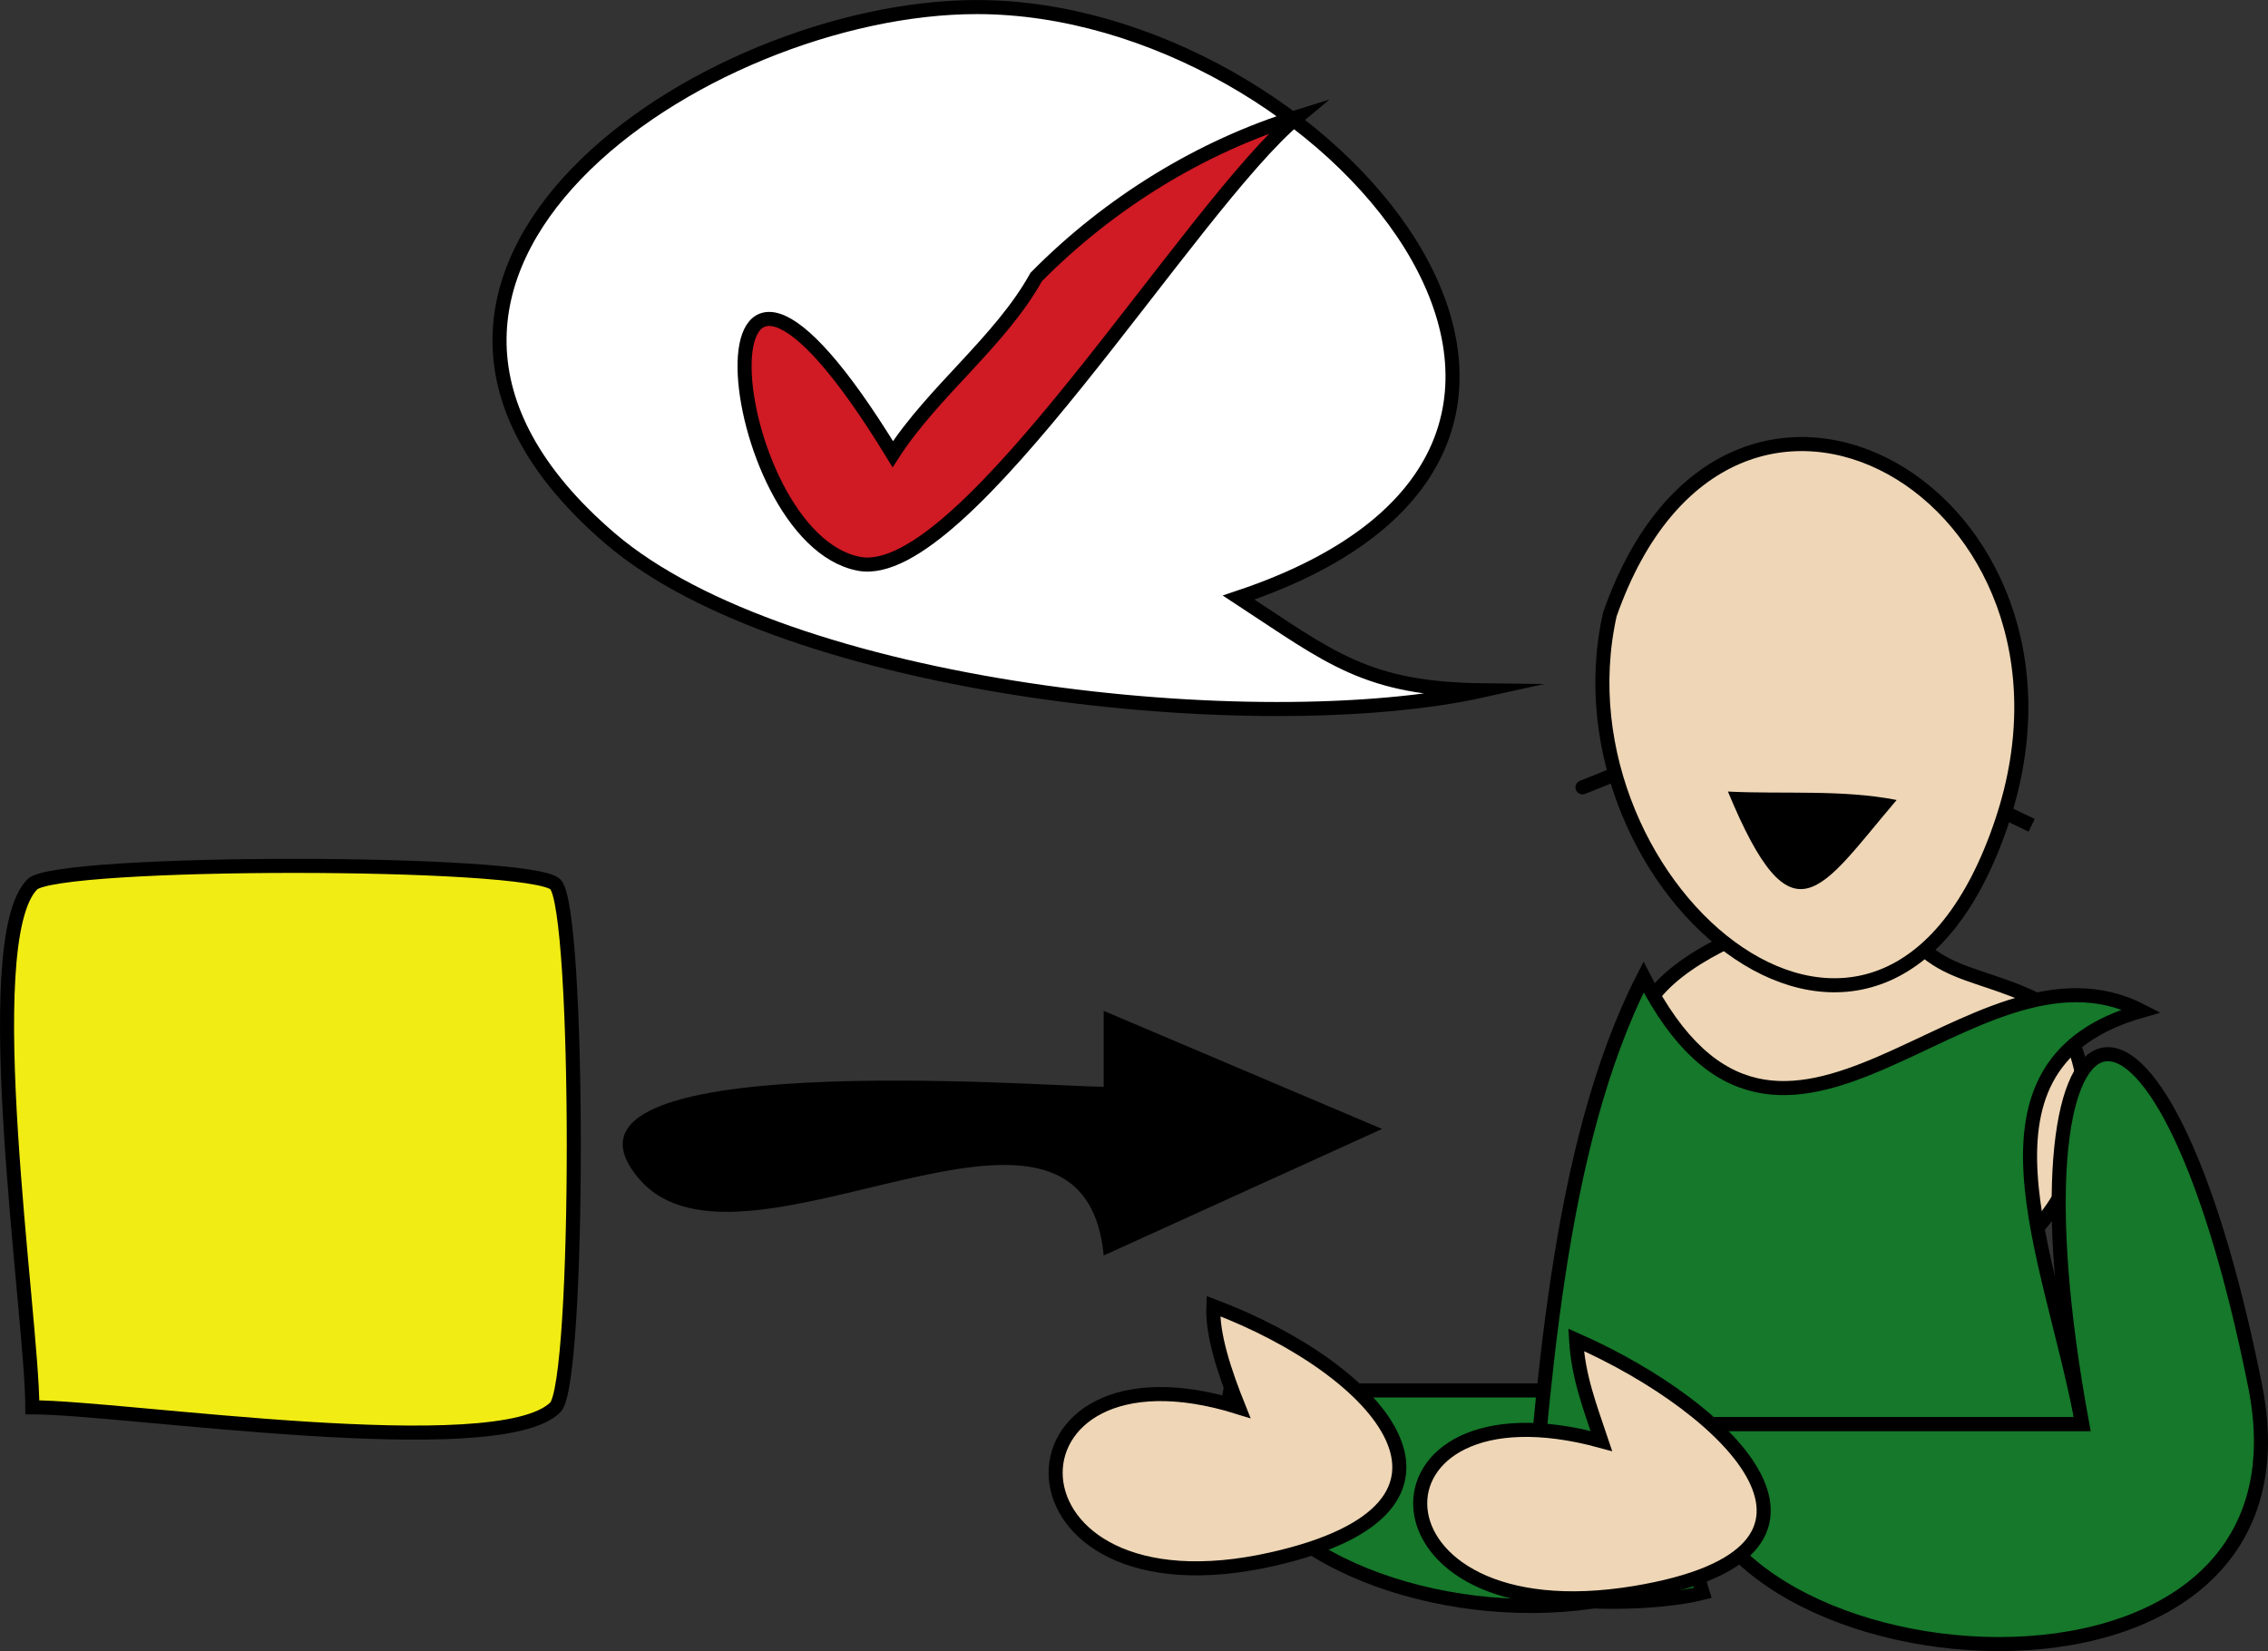 <svg xmlns="http://www.w3.org/2000/svg" xmlns:xlink="http://www.w3.org/1999/xlink" version="1.1" id="Layer_1" x="0px" y="0px" enable-background="new 0 0 822.05 841.89" xml:space="preserve" viewBox="307 349.14 201.64 146.8">
<rect x="307" y="349.14" width="201.64" height="146.8" fill="#333333" stroke="none"/>
<path fill-rule="evenodd" clip-rule="evenodd" fill="#15782A" stroke="#000000" stroke-width="1.25" stroke-linecap="square" stroke-miterlimit="10" d="  M416.375,472.767c11.5,0,23,0,34.5,0c-4.973-39.781,7.185-47.434,15.375-3.75C472.49,502.298,411.99,495.554,416.375,472.767z"/>
<path fill-rule="evenodd" clip-rule="evenodd" fill="#EED6B6" stroke="#000000" stroke-width="1.25" stroke-linecap="square" stroke-miterlimit="10" d="  M417.125,474.267c-1.214-3.027-2.373-6.433-2.25-9c14.871,5.614,25.732,17.869,5.25,22.5  C394.944,493.46,394.96,467.342,417.125,474.267z"/>
<path fill-rule="evenodd" clip-rule="evenodd" fill="#EED6B6" stroke="#000000" stroke-width="1.25" stroke-linecap="square" stroke-miterlimit="10" d="  M489.875,439.017c-6.975-4.199-11.861-2.131-15-10.5c-2.646,0.227-24.659,4.862-22.195,14.719  C462.737,483.468,502.68,459.809,489.875,439.017z"/>
<path fill-rule="evenodd" clip-rule="evenodd" fill="#15782A" stroke="#000000" stroke-width="1.25" stroke-linecap="square" stroke-miterlimit="10" d="  M453.125,436.017c12.394,24.269,29.008-4.87,44.25,3c-16.453,4.688-8.047,21.612-5.25,36.75c-11.5,0-23,0-34.5,0  c1.416,4.552-0.73,10.492,0.75,15c-4.076,1.027-11.694,1.086-15.75,0C444.174,473.354,445.338,451.238,453.125,436.017z"/>
<path fill-rule="evenodd" clip-rule="evenodd" fill="#15782A" stroke="#000000" stroke-width="1.25" stroke-linecap="square" stroke-miterlimit="10" d="  M457.625,475.767c11.5,0,23,0,34.5,0c-7.493-40.554,6.886-45.821,15.375-3.375C514.196,505.874,453.163,498.868,457.625,475.767z"/>
<path fill-rule="evenodd" clip-rule="evenodd" fill="#EED6B6" stroke="#000000" stroke-width="1.25" stroke-linecap="square" stroke-miterlimit="10" d="  M449.375,477.267c-1.065-3.174-2.052-5.707-2.25-9c13.933,6.147,26.663,18.945,5.25,22.5  C427.557,494.887,427.288,471.218,449.375,477.267z"/>
<path fill-rule="evenodd" clip-rule="evenodd" fill="#EED6B6" stroke="#000000" stroke-width="1.25" stroke-linecap="square" stroke-miterlimit="10" d="  M452.375,417.269C445.104,420.184,447.236,419.329,452.375,417.269L452.375,417.269z"/>
<path fill-rule="evenodd" clip-rule="evenodd" fill="#EED6B6" stroke="#000000" stroke-width="1.25" stroke-linecap="square" stroke-miterlimit="10" d="  M487.625,422.519C482.877,420.241,481.011,419.345,487.625,422.519L487.625,422.519z"/>
<path fill-rule="evenodd" clip-rule="evenodd" fill="#EED6B6" stroke="#000000" stroke-width="1.25" stroke-linecap="square" stroke-miterlimit="10" d="  M450.125,403.769c-5.477,24.544,24.439,49.67,34.875,18.374C494.653,393.191,460.723,373.55,450.125,403.769z"/>
<path fill-rule="evenodd" clip-rule="evenodd" fill="#F1EC14" stroke="#000000" stroke-width="1.25" stroke-linecap="square" stroke-miterlimit="10" d="  M309.875,474.267c8.003,0,41.441,5.059,46.5,0c2.186-2.186,2.186-44.314,0-46.5s-44.314-2.186-46.5,0  C304.816,432.826,309.875,466.264,309.875,474.267z"/>
<path fill-rule="evenodd" clip-rule="evenodd" fill="#FFFFFF" stroke="#000000" stroke-width="1.25" stroke-linecap="square" stroke-miterlimit="10" d="  M393.875,349.769c30.83,0.011,64.184,38.806,23.25,52.5c8.188,5.36,11.302,8.13,21.75,8.25c-20.074,4.451-61.915-0.034-77.625-13.5  C333.927,373.599,369.653,349.748,393.875,349.769z"/>
<path fill-rule="evenodd" clip-rule="evenodd" fill="#D01A24" stroke="#000000" stroke-width="1.25" stroke-linecap="square" stroke-miterlimit="10" d="  M399.125,373.769c-3.169,5.71-9.136,10.147-12.75,15.75c-18.926-30.985-15.212,7.441-3,9.75c9.424,1.781,29.503-31.902,39-39.75  C413.757,362.183,405.622,367.188,399.125,373.769z"/>
<path fill-rule="evenodd" clip-rule="evenodd" d="M475.625,420.269c-6.812,7.982-9.229,13.174-15-0.75  C465.519,419.764,470.831,419.319,475.625,420.269z"/>
<path fill-rule="evenodd" clip-rule="evenodd" d="M405.125,445.767c-5.022,0-51.664-3.721-41.25,8.25  c9.13,10.495,39.401-12.644,41.25,6.75c8.25-3.75,16.5-7.5,24.75-11.25c-8.25-3.5-16.5-7-24.75-10.5  C405.125,441.267,405.125,443.517,405.125,445.767z"/>
</svg>